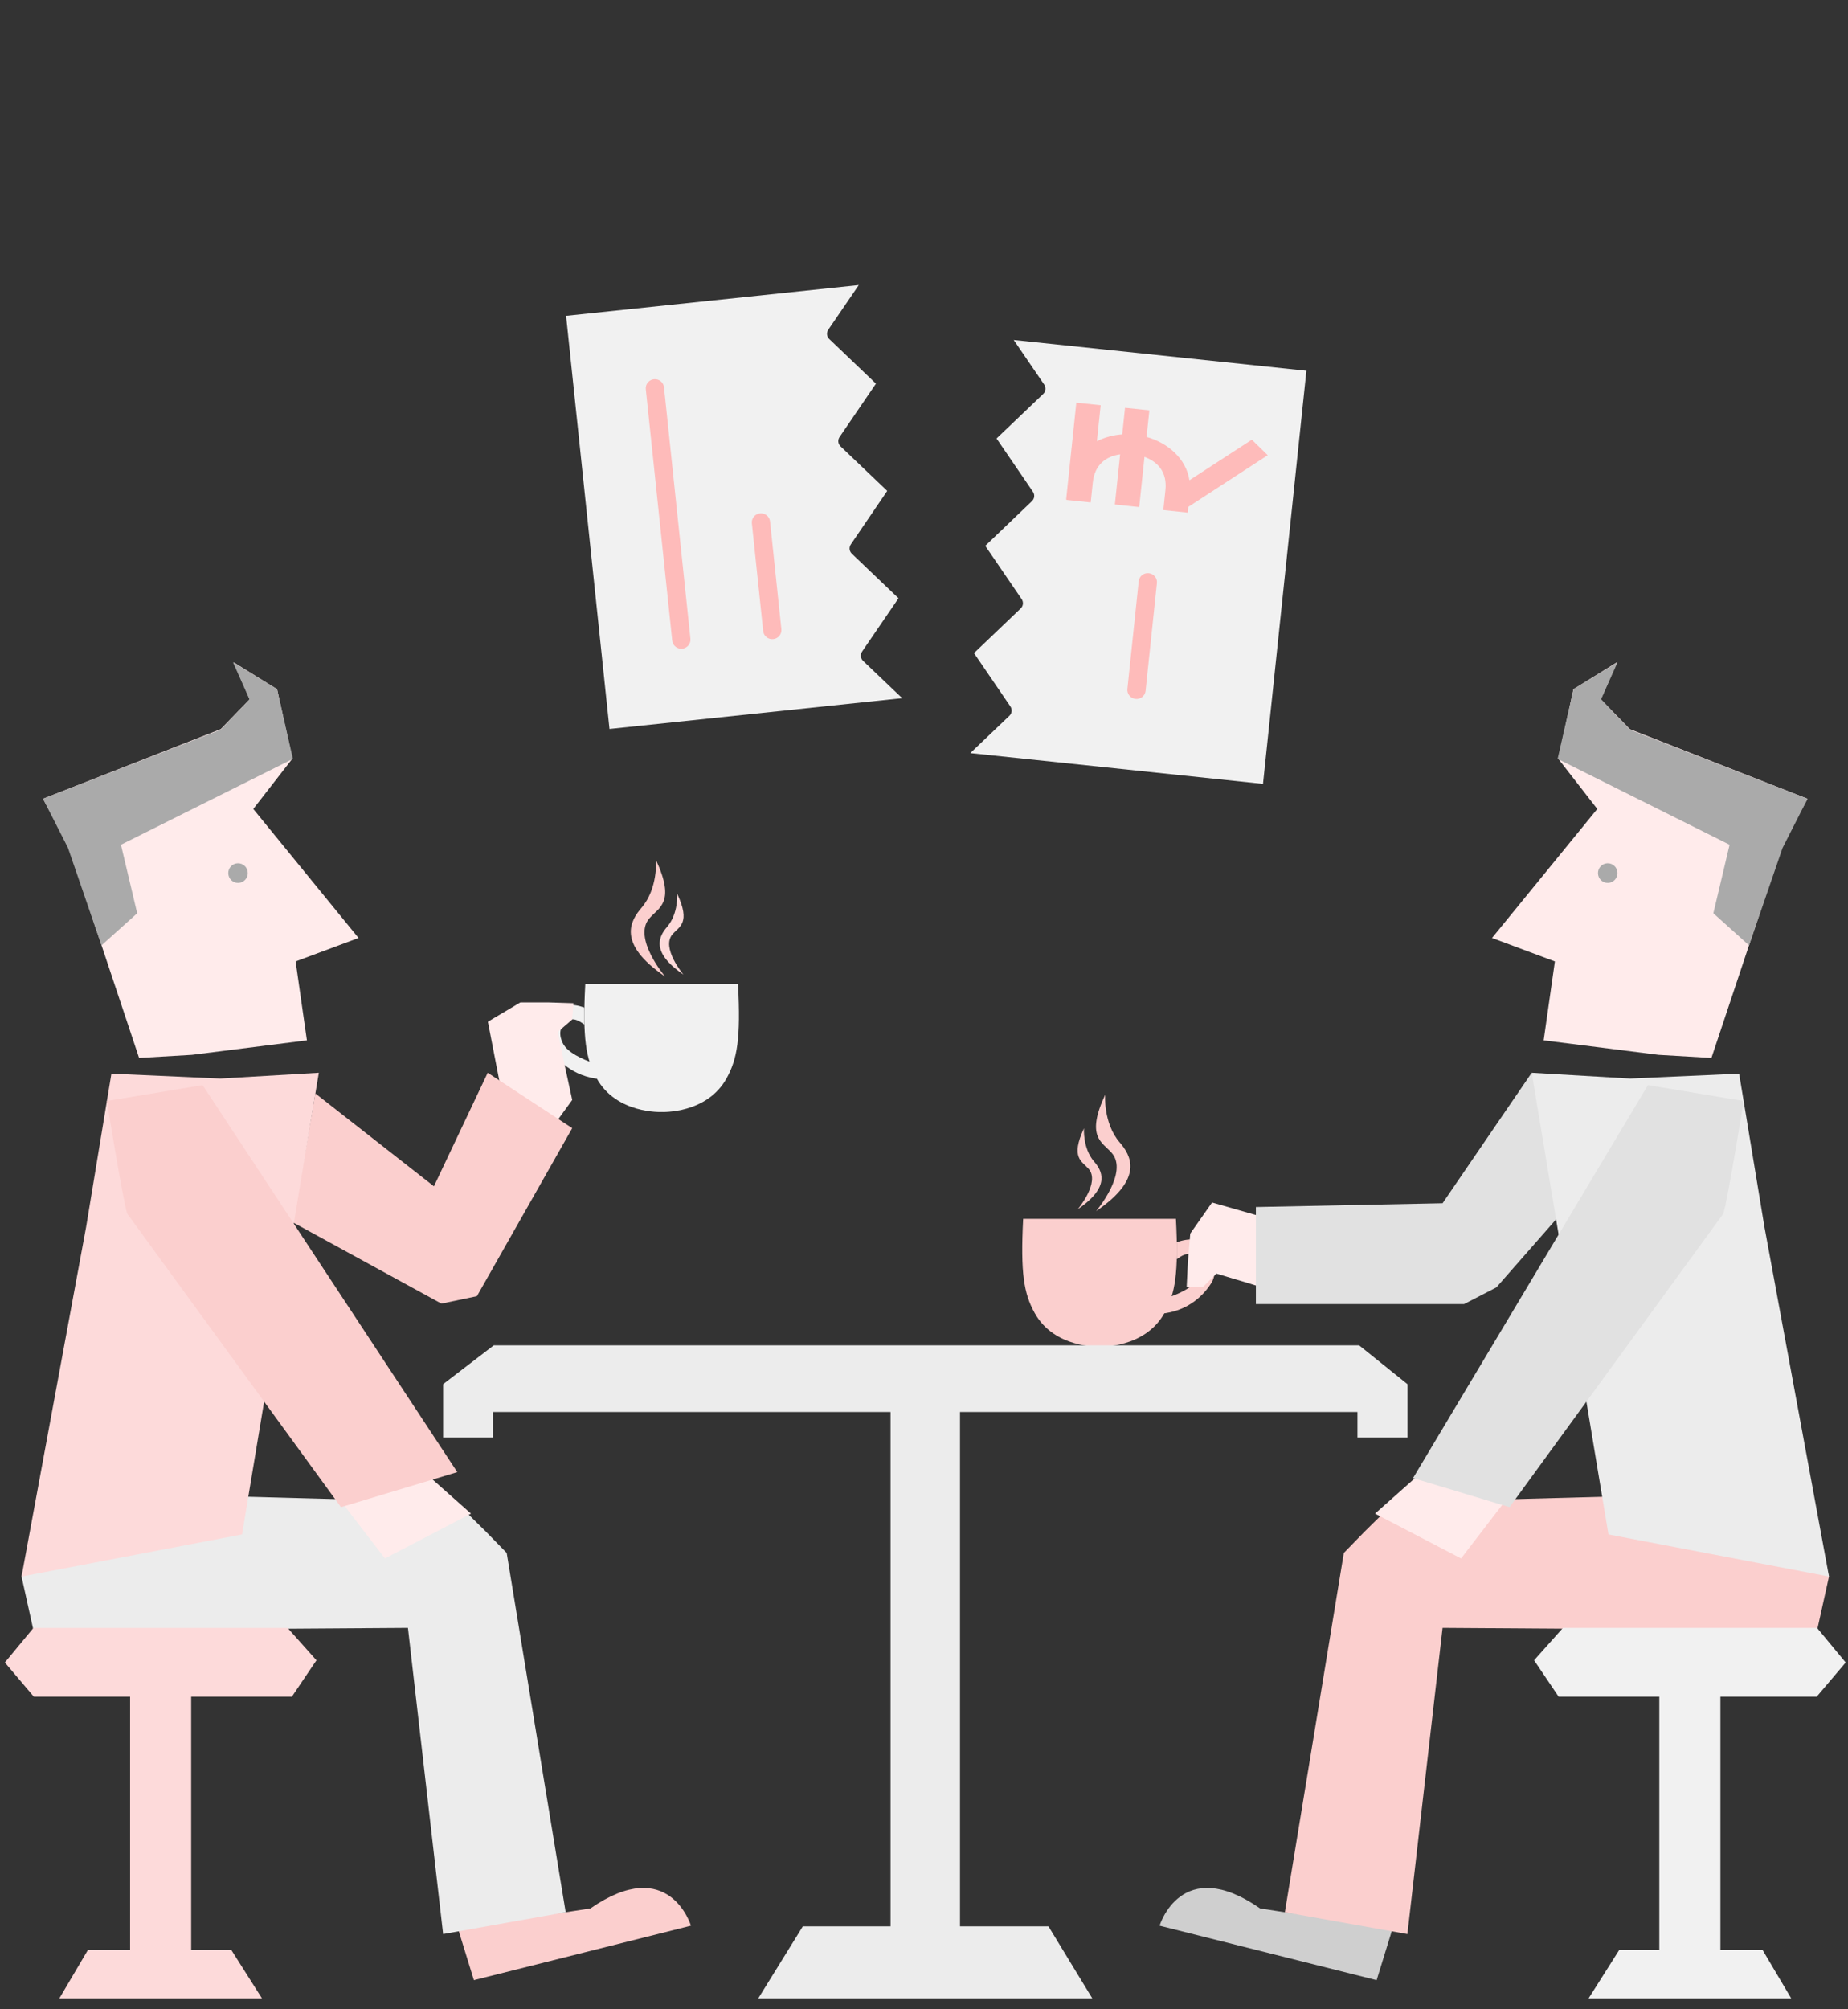 <svg xmlns="http://www.w3.org/2000/svg" width="138" height="150" viewBox="0 0 138 150">
  <rect x="0" y="0" width="138" height="150" fill="#333333" stroke="none"/>
  <g fill="none" fill-rule="evenodd" transform="translate(0 21)">
    <g transform="translate(0 27.965)">
      <path fill="#FBCFCE" d="M34.148,94.846 L35.388,98.861 L51.596,94.795 C51.596,94.795 49.981,89.426 44.09,93.506 L42.242,93.79 L34.148,94.846"/>
      <path fill="#F1F1F1" d="M43.635,26.256 C43.635,26.256 41.618,25.421 40.957,27.07 C40.957,27.07 40.533,28.442 41.048,29.278 C41.559,30.112 42.724,31.411 44.842,31.597 L44.218,30.357 C44.218,30.357 42.611,29.85 42.098,29.037 C42.098,29.037 41.489,28.112 42.135,27.443 C42.395,27.172 42.776,26.863 43.635,27.523 L43.635,26.256"/>
      <path fill="#F1F1F1" d="M43.705,24.511 L55.111,24.511 C55.321,28.579 55.054,30.087 54.263,31.523 C52.788,34.21 49.406,34.049 49.406,34.049 C49.406,34.049 46.028,34.21 44.549,31.523 C43.76,30.087 43.491,28.579 43.705,24.511"/>
      <path fill="#FDDADA" d="M51.039,23.794 C51.039,23.794 49.338,21.786 50.226,20.771 C50.73,20.203 51.593,19.949 50.568,17.751 C50.568,17.751 50.677,19.226 49.82,20.225 C49.25,20.887 48.512,22.076 51.039,23.794"/>
      <path fill="#FBCFCE" d="M49.663,23.933 C49.663,23.933 47.217,21.044 48.498,19.588 C49.215,18.768 50.456,18.403 48.988,15.244 C48.988,15.244 49.142,17.363 47.909,18.799 C47.089,19.753 46.03,21.465 49.663,23.933"/>
      <polyline fill="#FFEBEB" points="37.491 32.76 36.432 27.311 38.86 25.868 40.957 25.868 42.819 25.929 42.731 27.145 41.653 28.075 42.162 30.533 42.731 33.15 40.792 35.818 36.045 35.818 37.491 32.76"/>
      <polyline fill="#FFEBEB" points="18.914 11.427 26.774 21.059 22.076 22.81 22.918 28.7 14.336 29.783 10.387 30.014 5.089 14.132 3.213 10.665 16.48 5.469 18.647 3.238 17.444 .476 20.692 2.489 21.827 7.68 18.914 11.427"/>
      <polyline fill="#FBCFCE" points="36.42 31.121 32.403 39.598 23.551 32.666 21.874 42.289 32.963 48.355 35.614 47.799 42.731 35.256 36.42 31.121"/>
      <polyline fill="#ECECEC" points="37.837 66.966 36.286 65.376 34.072 63.194 3.53 62.369 1.609 68.729 2.5 72.752 30.463 72.562 33.091 95.42 42.242 93.79 37.837 66.966"/>
      <polyline fill="#FDDADA" points="16.451 31.552 8.319 31.188 6.43 42.638 1.609 68.729 18.074 65.585 23.808 31.121 16.451 31.552"/>
      <polyline fill="#AAA" points="9.032 14.098 10.245 19.214 7.58 21.61 5.077 14.337 3.213 10.665 16.471 5.514 18.632 3.245 17.398 .476 20.683 2.47 21.874 7.688 9.032 14.098"/>
      <polyline fill="#FDDADA" points="21.798 77.696 2.523 77.696 .363 75.146 2.5 72.562 21.474 72.562 23.631 74.981 21.798 77.696"/>
      <polygon fill="#FDDADA" points="9.716 97.515 14.276 97.515 14.276 73.961 9.716 73.961"/>
      <polyline fill="#FDDADA" points="19.563 100.222 4.432 100.222 6.573 96.593 17.264 96.593 19.563 100.222"/>
      <path fill="#CFCFCF" d="M104.04,94.846 L102.8,98.861 L86.592,94.795 C86.592,94.795 88.207,89.426 94.099,93.506 L95.947,93.79 L104.04,94.846"/>
      <path fill="#FBCFCE" d="M87.883,43.772 C87.883,43.772 89.898,42.939 90.559,44.589 C90.559,44.589 90.983,45.958 90.468,46.796 C89.957,47.628 88.792,48.929 86.676,49.111 L87.302,47.871 C87.302,47.871 88.905,47.368 89.418,46.553 C89.418,46.553 90.028,45.627 89.383,44.957 C89.121,44.687 88.74,44.379 87.883,45.039 L87.883,43.772"/>
      <path fill="#FBCFCE" d="M87.813 42.025L76.405 42.025C76.197 46.093 76.462 47.605 77.255 49.039 78.73 51.724 82.11 51.565 82.11 51.565 82.11 51.565 85.49 51.724 86.969 49.039 87.756 47.605 88.025 46.093 87.813 42.025M80.479 41.312C80.479 41.312 82.18 39.302 81.292 38.29 80.788 37.72 79.923 37.467 80.948 35.265 80.948 35.265 80.839 36.744 81.696 37.741 82.267 38.401 83.004 39.594 80.479 41.312"/>
      <path fill="#FBCFCE" d="M81.853,41.449 C81.853,41.449 84.299,38.562 83.018,37.103 C82.3,36.284 81.062,35.92 82.528,32.762 C82.528,32.762 82.376,34.882 83.609,36.313 C84.429,37.267 85.486,38.979 81.853,41.449"/>
      <polyline fill="#FFEBEB" points="95.809 42.319 90.511 40.806 88.882 43.126 88.707 45.231 88.615 47.106 89.824 47.119 90.833 46.112 93.222 46.827 95.762 47.617 98.561 45.887 98.956 41.122 95.809 42.319"/>
      <polyline fill="#FFEBEB" points="119.277 11.427 111.417 21.059 116.112 22.81 115.273 28.7 123.85 29.783 127.802 30.014 133.102 14.132 134.978 10.665 121.71 5.469 119.541 3.238 120.744 .476 117.498 2.489 116.363 7.68 119.277 11.427"/>
      <path fill="#AAA" d="M120.786 16.189C120.8 16.594 120.485 16.933 120.083 16.947 119.681 16.961 119.344 16.645 119.33 16.24 119.316 15.835 119.63 15.496 120.032 15.482 120.434 15.468 120.772 15.784 120.786 16.189M18.503 16.189C18.518 16.594 18.203 16.933 17.801 16.947 17.399 16.961 17.061 16.645 17.048 16.24 17.034 15.835 17.348 15.496 17.75 15.482 18.152 15.468 18.489 15.784 18.503 16.189"/>
      <polyline fill="#E1E1E1" points="93.784 41.145 107.724 40.861 114.381 31.121 117.255 40.861 111.743 47.143 109.335 48.388 93.784 48.388 93.784 41.145"/>
      <polyline fill="#FBCFCE" points="100.351 66.966 101.9 65.376 104.116 63.194 134.659 62.369 136.581 68.729 135.689 72.752 107.724 72.562 105.098 95.42 95.947 93.79 100.351 66.966"/>
      <polyline fill="#ECECEC" points="121.735 31.552 129.87 31.188 131.761 42.638 136.581 68.729 120.112 65.585 114.381 31.121 121.735 31.552"/>
      <polyline fill="#AAA" points="129.158 14.098 127.945 19.214 130.61 21.61 133.114 14.337 134.978 10.665 121.718 5.514 119.557 3.245 120.793 .476 117.508 2.47 116.315 7.688 129.158 14.098"/>
      <polyline fill="#F1F1F1" points="116.39 77.696 135.664 77.696 137.827 75.146 135.689 72.562 116.715 72.562 114.559 74.981 116.39 77.696"/>
      <polygon fill="#F1F1F1" points="123.91 97.515 128.472 97.515 128.472 73.961 123.91 73.961"/>
      <polyline fill="#F1F1F1" points="118.628 100.222 133.759 100.222 131.613 96.593 120.925 96.593 118.628 100.222"/>
      <polygon fill="#ECECEC" points="66.502 56.446 66.502 94.846 59.95 94.846 56.623 100.222 81.568 100.222 78.295 94.846 71.688 94.846 71.688 56.446 101.368 56.446 101.368 58.342 105.1 58.342 105.1 54.366 101.496 51.471 36.869 51.471 33.091 54.366 33.091 58.342 36.825 58.342 36.825 56.446"/>
      <polyline fill="#FFEBEB" points="25.664 63.37 28.745 67.378 35.171 64.032 30.319 59.725 25.664 63.37"/>
      <polyline fill="#FFEBEB" points="112.186 63.37 109.106 67.378 102.68 64.032 107.531 59.725 112.186 63.37"/>
      <path fill="#FBCFCE" d="M25.462,63.55 L34.148,60.934 L15.129,32.042 L7.981,33.228 C7.981,33.228 9.137,40.427 9.495,41.631 L25.462,63.55"/>
      <path fill="#E1E1E1" d="M112.727,63.55 L105.519,61.38 L123.061,32.042 L130.208,33.228 C130.208,33.228 129.051,40.427 128.694,41.631 L112.727,63.55"/>
    </g>
    <g transform="translate(40.588)">
      <g transform="scale(-1 1) rotate(-84 3.265 30.998)">
        <path fill="#F1F1F1" d="M31.012,23.105 L5.03000567e-13,23.105 L5.03000567e-13,1.127 L3.071,3.736 C3.282,3.915 3.57,3.915 3.781,3.736 L7.449,0.621 L11.117,3.736 C11.328,3.915 11.616,3.915 11.826,3.736 L15.506,0.621 L19.174,3.736 C19.385,3.915 19.673,3.915 19.884,3.736 L23.558,0.621 L27.231,3.736 C27.442,3.915 27.73,3.915 27.941,3.736 L31.012,1.127 L31.012,23.105 Z"/>
        <path fill="#FEBBBA" fill-rule="nonzero" d="M6.068 10.927L14.158 10.927C14.53 10.927 14.832 10.622 14.832 10.244 14.832 9.867 14.53 9.562 14.158 9.562L6.068 9.562C5.695 9.562 5.393 9.867 5.393 10.244 5.393 10.622 5.695 10.927 6.068 10.927zM24.945 16.391L6.068 16.391C5.695 16.391 5.393 16.697 5.393 17.074 5.393 17.451 5.695 17.757 6.068 17.757L24.945 17.757C25.317 17.757 25.619 17.451 25.619 17.074 25.619 16.697 25.317 16.391 24.945 16.391z"/>
      </g>
      <g transform="scale(-1 1) rotate(84 -19.362 -16.744)">
        <path fill="#F1F1F1" d="M31.012,23.105 L1.18563111e-13,23.105 L1.18563111e-13,1.127 L3.071,3.736 C3.282,3.915 3.57,3.915 3.781,3.736 L7.449,0.621 L11.117,3.736 C11.328,3.915 11.616,3.915 11.826,3.736 L15.506,0.621 L19.174,3.736 C19.385,3.915 19.673,3.915 19.884,3.736 L23.558,0.621 L27.231,3.736 C27.442,3.915 27.73,3.915 27.941,3.736 L31.012,1.127 L31.012,23.105 Z"/>
        <path fill="#FEBBBA" d="M4.202,6.267 L4.202,6.285 L4.168,6.285 L4.168,8.113 L5.669,8.113 C7.032,8.113 7.72,8.92 7.968,9.923 L4.202,9.923 L4.202,11.751 L7.968,11.751 C7.721,12.754 7.034,13.565 5.669,13.565 L5.201,13.565 L5.195,13.558 L5.189,13.565 L4.168,13.565 L4.168,15.393 L4.599,15.393 L9.056,20.891 L10.083,19.591 L6.585,15.271 C8.169,14.855 9.187,13.38 9.467,11.751 L11.461,11.751 L11.461,9.923 L9.467,9.923 C9.353,9.266 9.107,8.644 8.765,8.095 L11.461,8.095 L11.461,6.267 L4.202,6.267 Z" transform="matrix(-1 0 0 1 15.629 0)"/>
        <path fill="#FEBBBA" fill-rule="nonzero" d="M16.935,13.659 L25.025,13.659 C25.397,13.659 25.699,13.354 25.699,12.976 C25.699,12.599 25.397,12.293 25.025,12.293 L16.935,12.293 C16.562,12.293 16.261,12.599 16.261,12.976 C16.261,13.354 16.562,13.659 16.935,13.659 Z"/>
      </g>
    </g>
  </g>
</svg>
